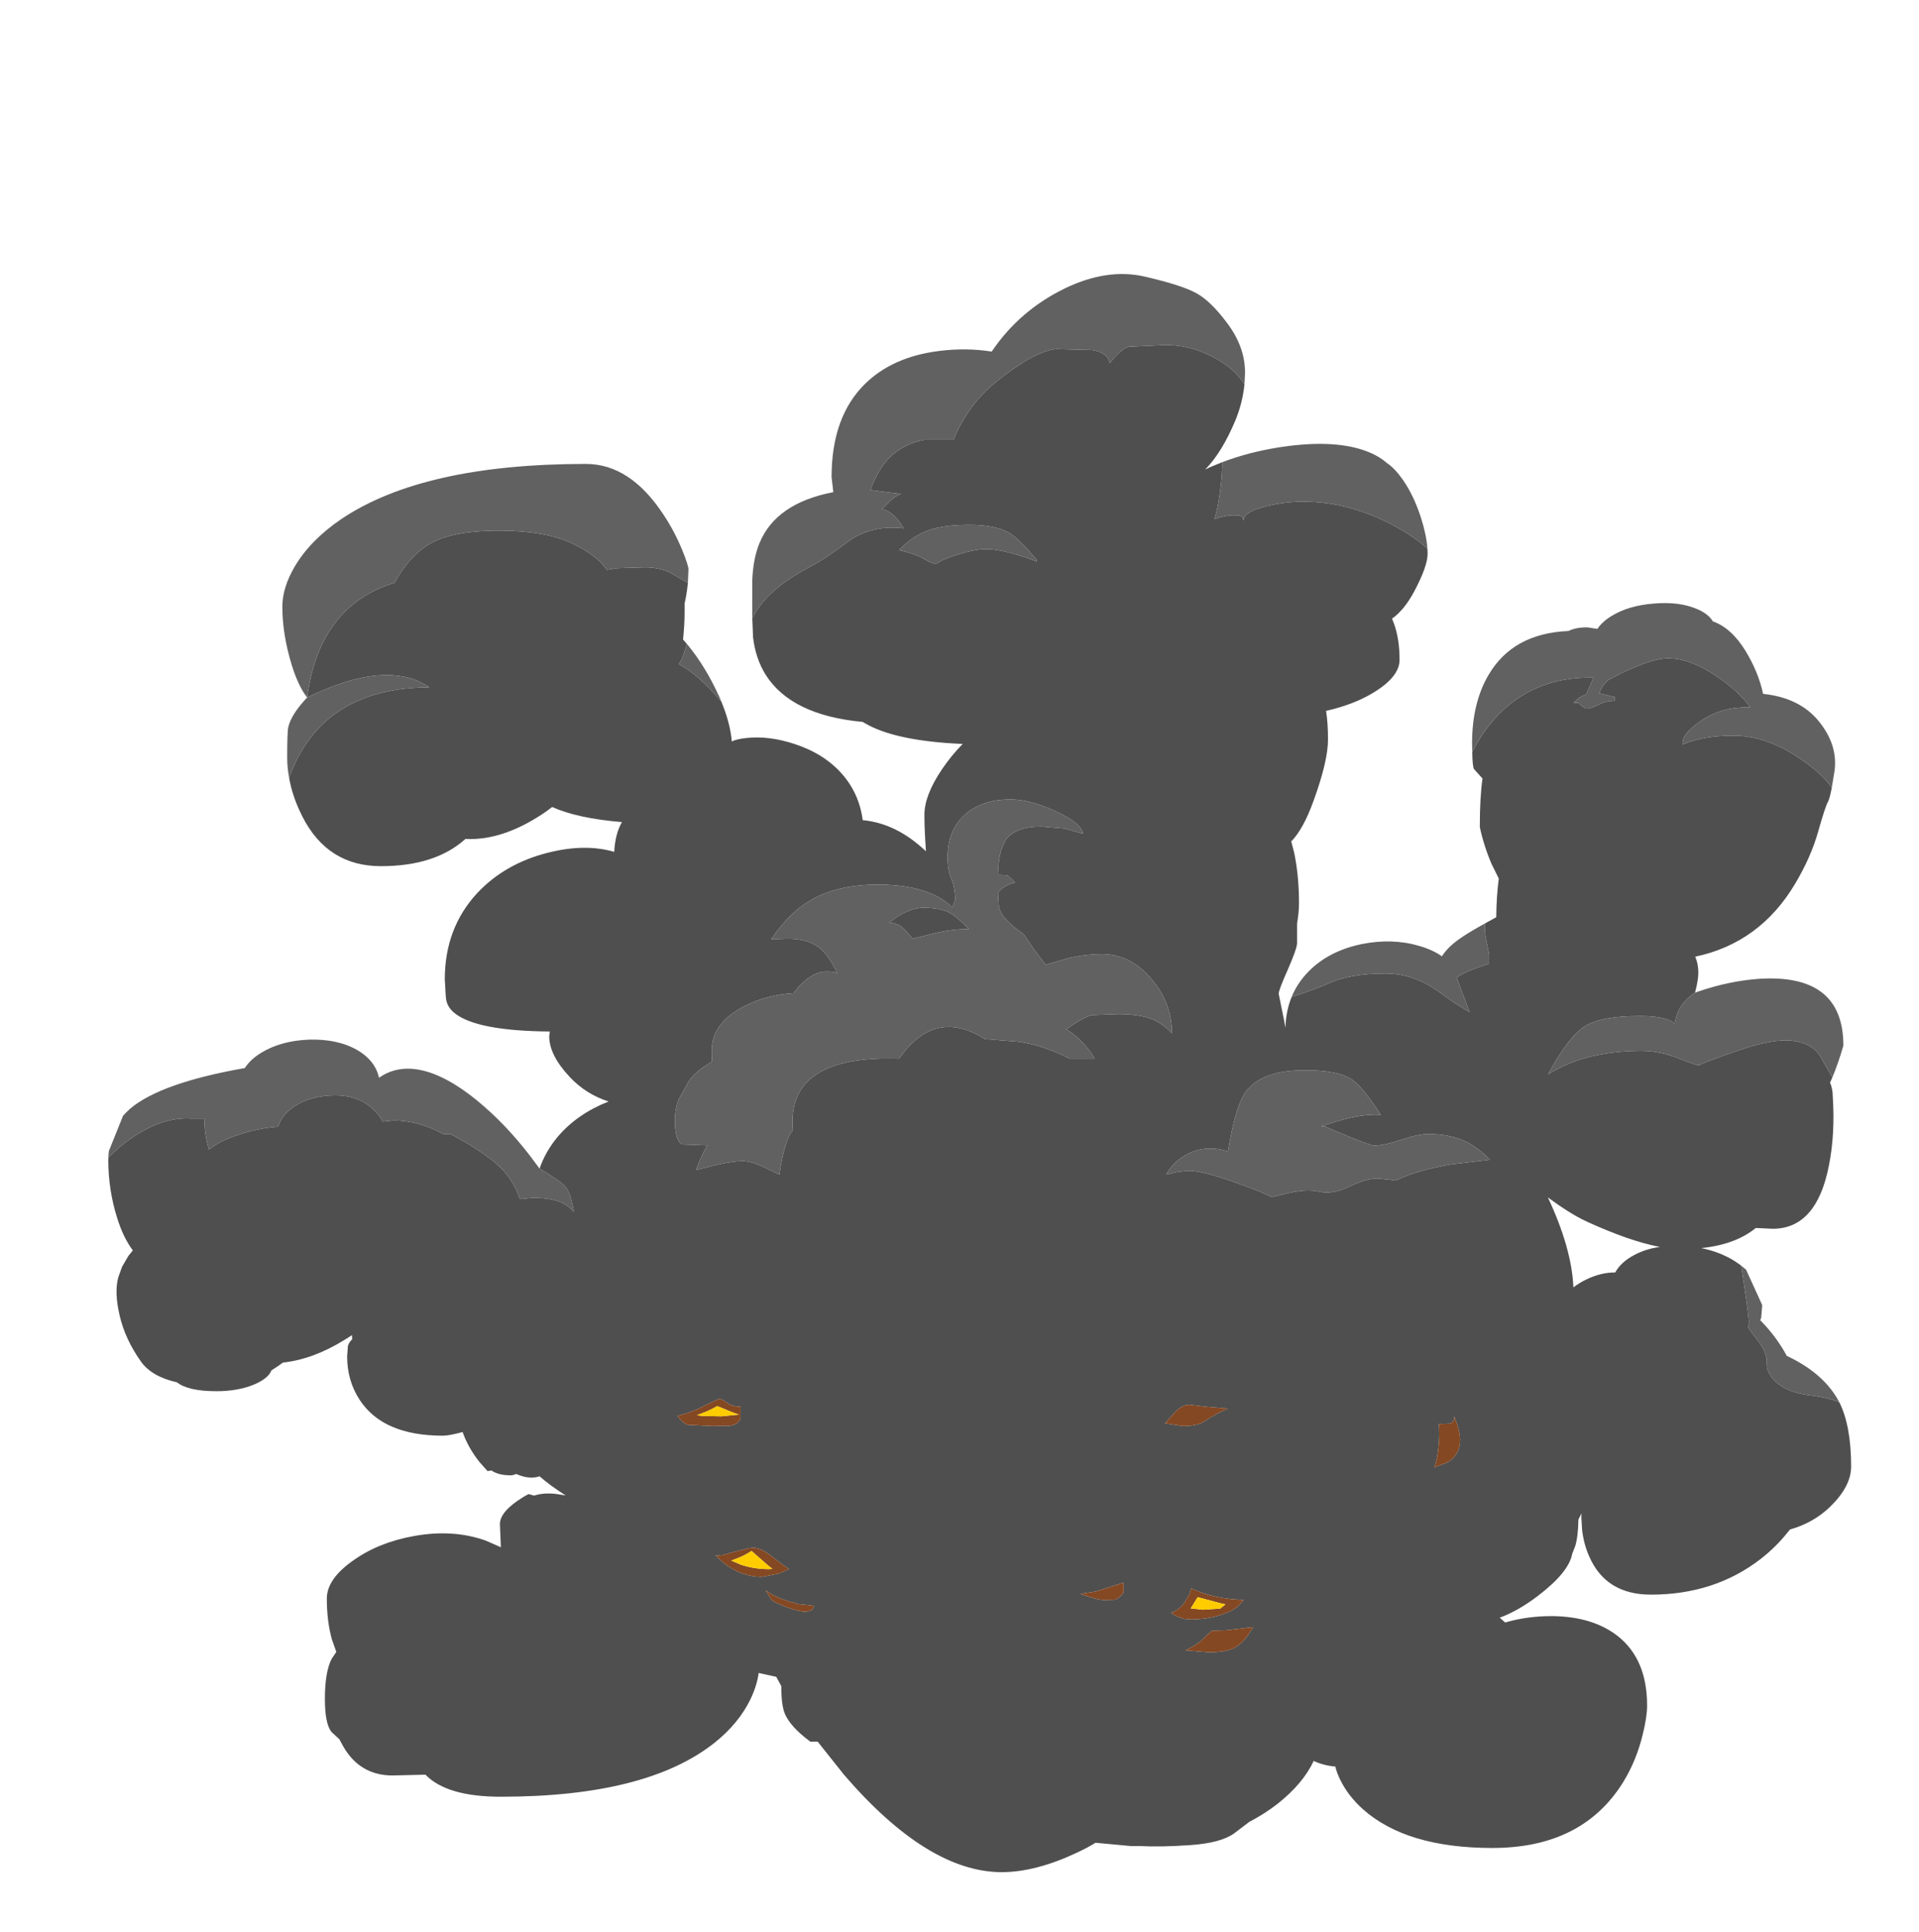 <?xml version="1.0" encoding="UTF-8" standalone="no"?>
<svg xmlns:ffdec="https://www.free-decompiler.com/flash" xmlns:xlink="http://www.w3.org/1999/xlink" ffdec:objectType="frame" height="499.45px" width="496.15px" xmlns="http://www.w3.org/2000/svg">
  <g transform="matrix(1.0, 0.0, 0.0, 1.0, 270.5, 376.7)">
    <use ffdec:characterId="162" height="413.2" transform="matrix(1.0, 0.0, 0.0, 1.0, -242.5, -305.85)" width="450.6" xlink:href="#shape0"/>
  </g>
  <defs>
    <g id="shape0" transform="matrix(1.0, 0.0, 0.0, 1.0, 242.5, 305.85)">
      <path d="M203.1 -173.05 Q202.55 -170.15 202.1 -169.35 201.4 -168.15 199.55 -161.6 197.7 -155.05 193.65 -148.25 184.55 -132.9 167.8 -129.35 168.6 -127.45 168.6 -125.25 168.6 -123.3 167.75 -120.05 163.15 -117.0 162.5 -112.0 160.5 -114.0 153.5 -114.0 143.45 -114.0 139.25 -111.35 135.05 -108.7 129.9 -99.2 L129.75 -98.95 Q135.55 -102.4 141.3 -103.65 147.3 -105.0 153.75 -105.0 158.7 -105.0 163.65 -103.0 168.55 -101.0 168.95 -101.35 169.3 -101.75 178.65 -105.0 187.95 -108.25 192.95 -107.6 197.95 -107.0 200.1 -103.65 L202.3 -99.75 203.25 -98.15 202.65 -96.8 Q203.35 -95.15 203.35 -93.25 204.0 -83.55 202.35 -75.3 199.15 -59.0 187.85 -59.0 L183.45 -59.2 Q178.2 -54.9 169.35 -54.0 174.85 -52.9 178.95 -50.0 L179.7 -49.45 180.95 -40.85 Q181.95 -34.1 181.5 -33.9 181.05 -33.75 183.75 -30.4 186.4 -27.05 186.3 -24.3 186.15 -21.55 189.0 -19.1 191.85 -16.7 197.05 -16.0 202.2 -15.35 205.05 -14.15 208.1 -8.05 208.1 2.5 208.1 7.6 202.65 12.9 198.35 17.05 192.3 18.75 L191.6 19.6 Q188.7 23.25 184.75 26.35 172.8 35.6 156.35 35.6 144.7 35.6 140.4 25.75 139.0 22.65 138.55 18.9 L138.35 15.6 138.4 14.6 137.6 16.15 Q137.5 20.75 136.75 23.1 L136.0 25.0 Q135.15 29.8 127.15 35.9 121.95 39.85 117.25 41.55 L118.65 42.8 Q124.45 41.1 131.0 41.15 141.35 41.3 147.75 46.3 155.35 52.3 155.35 64.25 155.35 67.15 154.25 71.65 152.6 78.5 149.15 84.1 138.6 101.1 115.35 101.1 93.15 101.1 81.9 91.1 78.1 87.7 76.05 83.55 75.05 81.5 74.75 80.05 71.75 79.8 69.15 78.6 66.4 84.45 59.85 89.65 56.45 92.3 52.5 94.35 L48.55 97.35 Q45.1 99.8 37.35 100.35 29.55 100.9 24.2 100.6 L21.85 100.6 12.75 99.75 Q10.65 101.05 7.85 102.35 -2.8 107.35 -11.5 107.35 -30.6 107.35 -52.3 82.15 L-59.1 73.6 -61.0 73.6 Q-66.15 69.8 -67.6 66.35 -68.5 64.15 -68.5 59.25 L-69.8 56.85 -74.35 55.85 Q-74.75 59.0 -76.45 62.6 -79.5 68.9 -85.7 73.85 -103.25 87.85 -141.0 87.85 -155.0 87.85 -160.5 82.15 L-169.0 82.35 Q-177.45 82.35 -181.75 74.85 L-182.75 73.0 -184.85 71.05 Q-186.5 68.85 -186.5 62.6 -186.5 55.55 -184.75 52.2 L-183.55 50.4 -184.7 47.15 Q-186.0 42.45 -186.0 36.6 -186.0 31.6 -179.3 26.85 -172.7 22.1 -163.5 20.45 -153.35 18.6 -144.85 21.65 L-141.0 23.35 -141.25 17.35 Q-141.25 14.1 -135.35 10.45 -134.55 9.95 -133.8 9.6 L-132.4 10.0 Q-130.05 9.2 -126.8 9.55 L-124.25 9.95 Q-128.35 7.35 -131.0 5.0 -133.65 5.9 -137.05 4.4 -137.8 4.75 -138.5 4.75 -141.6 4.75 -143.45 3.5 L-144.45 3.65 -146.5 1.35 Q-149.45 -2.35 -150.9 -6.45 -154.35 -5.5 -156.0 -5.5 -171.45 -5.5 -177.5 -14.75 -180.75 -19.7 -180.75 -26.0 L-180.55 -28.7 Q-180.25 -29.7 -179.45 -30.4 L-179.5 -31.5 Q-180.45 -30.85 -181.55 -30.2 -189.55 -25.25 -197.35 -24.4 -198.75 -23.35 -200.3 -22.4 -201.2 -20.25 -204.75 -18.75 -208.95 -17.0 -214.5 -17.0 -221.85 -17.0 -224.75 -19.3 -231.25 -20.75 -234.05 -24.65 -238.15 -30.45 -239.55 -36.5 -241.0 -42.6 -239.9 -46.5 L-238.95 -49.15 -237.3 -52.0 -236.15 -53.4 Q-238.6 -56.65 -240.2 -61.75 -242.5 -69.05 -242.5 -76.75 L-242.45 -77.5 -239.6 -80.1 Q-229.9 -88.1 -221.0 -87.5 L-217.55 -87.5 Q-217.85 -84.4 -216.5 -79.45 -213.8 -81.65 -209.15 -83.2 -203.9 -85.0 -198.6 -85.4 -197.35 -89.05 -193.5 -91.2 -189.4 -93.5 -183.75 -93.5 -178.15 -93.5 -174.45 -90.3 -172.55 -88.7 -171.55 -86.7 L-168.75 -87.0 Q-162.35 -87.0 -155.9 -83.5 L-154.0 -83.5 Q-143.5 -77.9 -139.75 -73.35 -137.45 -70.6 -136.05 -66.65 L-135.8 -66.7 -132.75 -67.0 Q-128.0 -67.0 -125.35 -65.8 -123.55 -65.0 -122.15 -63.4 -122.3 -64.8 -123.0 -67.2 -123.7 -69.6 -125.35 -70.85 -127.0 -72.15 -131.0 -74.55 -129.45 -79.05 -126.25 -82.85 -121.2 -88.75 -113.15 -91.9 -119.05 -93.8 -123.2 -98.25 -128.5 -103.9 -128.5 -108.75 L-128.35 -110.0 Q-147.15 -110.15 -152.9 -114.7 -154.8 -116.2 -155.15 -118.25 L-155.25 -119.1 -155.5 -123.5 Q-155.5 -136.7 -147.15 -145.75 -139.95 -153.45 -128.75 -156.25 -119.2 -158.65 -111.7 -156.45 -111.45 -161.1 -109.7 -164.15 -121.2 -165.1 -127.75 -168.05 -129.5 -166.65 -131.8 -165.25 -140.75 -159.75 -149.0 -159.75 L-150.15 -159.8 Q-157.95 -152.75 -172.0 -152.75 -185.8 -152.75 -192.3 -165.55 -194.9 -170.65 -195.75 -175.6 -187.4 -198.85 -159.5 -199.0 -170.45 -206.45 -191.1 -196.35 -187.9 -220.15 -168.5 -226.0 -164.0 -234.15 -157.8 -236.9 -151.65 -239.65 -140.45 -239.5 -129.25 -239.35 -122.7 -236.25 -116.15 -233.2 -113.6 -229.35 L-110.95 -229.8 -104.4 -230.0 Q-100.4 -230.15 -97.25 -228.65 L-92.65 -226.0 Q-92.9 -223.3 -93.5 -220.65 L-93.5 -218.5 Q-93.5 -215.15 -93.9 -211.35 L-92.9 -210.2 -93.45 -208.45 Q-94.35 -205.75 -95.0 -205.0 -91.4 -203.1 -87.05 -198.7 L-84.05 -195.4 -84.4 -196.25 Q-81.7 -190.05 -81.3 -185.0 -79.95 -185.65 -77.4 -185.9 -71.65 -186.5 -65.1 -184.35 -57.45 -181.85 -52.85 -176.65 -48.35 -171.55 -47.45 -164.65 -38.75 -163.85 -31.1 -156.6 -31.5 -162.3 -31.5 -166.0 -31.5 -171.1 -26.95 -177.8 -24.6 -181.3 -21.6 -184.35 -39.1 -185.1 -46.95 -189.75 L-47.45 -190.05 Q-65.9 -191.75 -72.55 -202.25 -75.15 -206.45 -75.8 -211.9 L-76.0 -216.85 Q-74.25 -220.4 -71.0 -223.4 -67.3 -226.9 -60.5 -230.5 -56.9 -232.35 -50.25 -237.4 -44.15 -241.05 -36.8 -240.1 L-38.2 -242.1 Q-40.45 -244.85 -42.5 -245.0 L-40.25 -247.25 Q-38.9 -248.6 -37.5 -249.0 L-41.7 -249.5 -45.5 -250.0 Q-43.5 -255.35 -40.45 -258.45 -36.85 -262.0 -31.5 -263.0 L-23.95 -263.0 Q-20.25 -272.3 -12.25 -278.55 -2.75 -286.0 2.6 -286.45 L11.95 -286.2 Q15.95 -285.5 16.4 -282.8 19.45 -286.6 21.3 -287.05 L30.85 -287.5 Q38.55 -287.5 45.5 -283.0 49.35 -280.5 51.25 -277.3 50.75 -272.45 48.9 -268.0 45.45 -259.75 41.1 -255.3 L42.55 -256.0 45.5 -257.2 Q45.5 -253.65 44.9 -249.35 44.3 -245.05 43.5 -242.5 46.5 -243.5 48.5 -243.5 L50.0 -243.4 Q50.9 -243.15 51.0 -242.0 50.9 -244.4 57.05 -245.85 61.85 -247.0 66.5 -247.0 78.6 -247.0 90.5 -240.45 95.25 -237.85 98.55 -234.85 L98.6 -233.5 Q98.6 -230.3 95.15 -223.8 92.55 -218.95 89.4 -216.75 L89.95 -215.35 Q91.35 -211.4 91.35 -206.1 91.35 -201.65 84.4 -197.5 79.4 -194.5 72.35 -192.9 72.85 -189.75 72.85 -185.5 72.85 -179.95 69.15 -169.75 66.5 -162.35 63.35 -159.15 L64.1 -156.25 Q65.35 -150.3 65.35 -143.1 65.35 -140.85 64.85 -137.9 L64.85 -132.85 Q64.85 -131.5 62.5 -126.1 60.1 -120.75 60.1 -119.75 L61.5 -112.85 61.85 -110.95 Q61.95 -115.3 63.45 -118.95 68.3 -120.4 73.65 -122.7 79.0 -125.0 87.75 -125.0 94.45 -125.0 100.6 -120.9 L105.7 -117.3 109.45 -115.0 106.1 -124.0 107.95 -125.05 Q110.25 -126.2 114.5 -127.5 L114.5 -130.0 113.7 -133.95 Q113.25 -136.25 113.45 -137.95 L116.35 -139.55 Q116.4 -145.0 117.0 -149.55 L115.15 -153.3 Q113.15 -157.95 112.1 -162.85 112.1 -170.7 112.8 -175.4 L110.6 -177.85 Q110.2 -178.5 110.15 -182.3 114.4 -190.6 120.9 -195.4 129.5 -201.75 141.5 -201.5 L139.6 -197.15 Q138.7 -196.85 137.9 -196.4 L136.3 -195.0 137.5 -195.0 138.55 -194.1 139.5 -193.5 Q140.95 -193.5 142.8 -194.5 144.6 -195.5 147.0 -195.5 L147.0 -196.5 142.95 -197.45 Q143.6 -199.15 144.8 -200.4 L145.35 -200.9 148.55 -202.55 Q156.7 -206.5 160.75 -206.5 167.25 -206.5 175.35 -200.4 180.0 -196.9 182.0 -193.8 174.75 -194.05 169.4 -190.4 164.0 -186.75 164.6 -184.25 L164.5 -184.2 Q169.85 -186.5 177.75 -186.5 186.85 -186.5 196.35 -179.55 201.05 -176.1 203.1 -173.05 M71.05 -85.5 L76.8 -87.25 Q81.65 -88.5 85.0 -88.5 L86.5 -88.45 Q81.8 -95.75 79.0 -97.6 75.35 -100.0 67.0 -100.0 55.8 -100.0 51.65 -94.5 48.9 -90.8 47.0 -79.0 41.7 -80.7 37.0 -78.55 33.0 -76.65 31.0 -73.0 L33.95 -73.7 36.75 -74.0 Q40.55 -74.0 49.65 -70.7 55.8 -68.5 58.3 -67.2 L63.4 -68.4 Q67.7 -69.3 70.85 -68.55 74.0 -67.85 78.4 -69.9 82.8 -72.0 85.5 -72.0 L88.7 -71.7 90.3 -71.45 Q96.0 -74.2 104.7 -75.65 L114.75 -76.85 Q111.85 -79.8 108.95 -81.3 104.65 -83.5 98.75 -83.5 96.25 -83.5 91.75 -82.0 87.3 -80.5 84.75 -80.5 84.1 -80.5 78.95 -82.55 73.95 -84.55 72.0 -85.5 L71.05 -85.5 M9.5 -161.15 Q9.1 -163.85 2.55 -166.9 -4.1 -170.0 -9.25 -170.0 -16.15 -170.0 -20.5 -166.5 -25.5 -162.5 -25.5 -155.0 -25.5 -151.6 -24.5 -149.4 -23.7 -147.65 -23.5 -144.2 L-24.1 -142.6 -24.25 -142.05 -25.65 -143.3 Q-27.4 -144.65 -29.7 -145.65 -35.3 -148.0 -43.5 -148.0 -54.3 -148.0 -61.4 -143.65 -66.65 -140.45 -71.1 -133.85 L-66.75 -134.0 Q-61.8 -134.0 -58.8 -131.75 -56.2 -129.75 -54.0 -125.0 -54.5 -125.5 -56.75 -125.5 -60.85 -125.5 -64.95 -120.45 L-65.35 -119.9 Q-72.4 -119.5 -78.2 -116.45 -86.5 -112.15 -86.5 -105.0 L-86.4 -102.25 -89.2 -100.4 Q-91.55 -98.6 -92.5 -97.0 L-94.95 -92.6 Q-96.0 -90.15 -96.0 -87.0 -96.0 -81.6 -94.05 -80.8 L-87.6 -80.55 Q-88.95 -78.45 -90.3 -74.8 L-90.5 -74.2 -85.3 -75.5 Q-81.1 -76.5 -78.5 -76.5 -76.5 -76.5 -73.45 -75.15 L-69.0 -73.0 Q-67.7 -81.9 -65.5 -84.5 -67.3 -103.95 -38.0 -103.0 -28.85 -116.25 -15.85 -108.05 L-7.1 -107.35 Q-0.4 -106.35 6.0 -103.0 L12.5 -103.0 Q11.25 -105.3 9.05 -107.5 7.0 -109.6 5.1 -110.55 9.7 -113.75 11.75 -114.25 L18.5 -114.5 Q23.7 -114.5 26.95 -113.35 30.1 -112.2 32.5 -109.5 32.5 -117.4 27.15 -123.65 21.7 -130.0 14.5 -130.0 10.2 -130.0 5.7 -128.95 L-0.15 -127.25 -3.5 -131.7 -5.8 -135.15 Q-10.95 -138.65 -12.0 -141.45 L-12.25 -142.25 -12.45 -145.5 -12.45 -146.0 -12.0 -146.45 Q-10.3 -148.1 -8.0 -148.5 L-10.0 -150.4 -12.0 -150.5 -12.45 -150.5 -12.5 -150.5 Q-12.4 -154.5 -11.6 -157.05 L-10.5 -159.5 Q-8.05 -163.0 -1.25 -163.0 L4.6 -162.5 9.5 -161.15 M37.0 -13.5 Q35.2 -13.5 33.35 -11.65 L30.7 -8.7 35.25 -8.0 Q38.95 -8.0 40.7 -9.1 44.3 -11.45 47.0 -12.5 L41.15 -13.0 37.0 -13.5 M139.55 -60.95 Q135.4 -62.9 129.7 -67.1 135.85 -54.0 136.3 -43.85 137.8 -45.0 139.55 -45.85 143.45 -47.75 147.1 -47.7 148.6 -50.4 152.0 -52.2 154.95 -53.8 158.65 -54.3 150.75 -55.8 139.55 -60.95 M105.5 -10.5 Q105.55 -9.0 104.3 -8.6 L101.5 -8.5 Q101.75 -6.05 101.45 -2.85 101.15 0.55 100.35 2.7 L103.7 1.4 Q107.0 -0.5 107.0 -4.5 107.0 -5.85 106.35 -8.1 L105.5 -10.5 M42.8 44.95 L39.7 47.85 Q38.45 48.8 36.0 50.0 L42.0 50.5 Q46.6 50.5 48.85 49.25 51.15 48.0 53.5 44.0 L46.75 44.8 42.8 44.95 M45.1 40.85 Q47.95 39.95 49.65 38.55 L51.0 37.0 47.75 36.75 Q43.35 36.25 39.8 34.95 L37.5 34.0 37.0 35.55 35.65 37.8 35.05 38.5 Q33.75 39.8 32.3 40.3 L33.2 40.9 Q34.4 41.55 35.6 41.85 L37.25 42.0 Q41.5 42.0 45.1 40.85 M20.0 35.0 L20.0 32.5 12.8 34.8 8.85 35.4 10.45 35.95 Q13.65 37.0 15.0 37.0 L17.8 36.9 Q18.9 36.55 20.0 35.0 M-29.45 -135.25 L-34.5 -134.0 -36.3 -136.0 Q-37.9 -138.0 -40.65 -138.15 L-38.1 -139.95 Q-34.55 -142.0 -31.75 -142.0 -27.55 -142.0 -25.2 -140.8 -23.2 -139.8 -20.0 -136.5 -24.6 -136.5 -29.45 -135.25 M-7.35 -233.2 Q-4.15 -232.25 -2.5 -231.5 L-2.5 -232.0 Q-6.95 -237.3 -9.3 -238.75 -12.95 -241.0 -19.75 -241.0 -26.3 -241.0 -30.1 -239.7 -34.4 -238.3 -38.05 -234.45 -33.45 -233.4 -31.1 -231.9 -28.75 -230.45 -27.85 -231.25 -26.95 -232.1 -22.3 -233.5 -17.7 -234.9 -14.6 -234.7 -11.55 -234.5 -7.35 -233.2 M-84.5 -15.0 Q-84.75 -15.0 -86.85 -14.0 L-89.85 -12.5 -92.45 -11.45 -95.35 -10.6 -94.35 -9.4 Q-93.5 -8.6 -92.65 -8.3 L-86.25 -8.0 -81.65 -8.1 Q-79.6 -8.45 -79.0 -10.0 L-79.0 -13.0 Q-81.15 -13.0 -82.5 -14.0 L-83.1 -14.4 Q-83.95 -15.0 -84.5 -15.0 M-75.5 23.5 L-76.95 23.6 -80.55 24.5 -83.6 25.35 -85.0 25.5 -85.5 25.5 -83.4 27.4 Q-78.85 31.0 -73.5 31.0 L-69.15 30.15 -66.5 29.0 -68.1 27.9 -70.9 25.75 Q-73.45 23.75 -75.1 23.55 L-75.5 23.5 M-71.35 36.45 L-71.05 36.95 Q-69.95 37.75 -67.2 38.8 -63.85 40.0 -62.25 40.0 L-61.3 39.85 -61.1 39.75 -60.5 39.5 -60.25 39.0 -60.0 38.5 -64.05 38.05 -66.75 37.3 Q-70.4 36.1 -72.5 34.5 L-71.35 36.45" fill="#4f4f4f" fill-rule="evenodd" stroke="none"/>
      <path d="M110.15 -182.3 L110.1 -184.5 Q110.1 -194.9 114.3 -202.1 120.6 -212.95 135.0 -213.55 136.9 -214.5 139.85 -214.5 L142.5 -214.1 Q143.75 -215.95 146.1 -217.4 150.55 -220.15 157.1 -220.65 163.55 -221.2 168.1 -219.3 171.15 -218.05 172.35 -216.05 177.15 -214.35 180.8 -208.4 184.1 -203.0 185.35 -197.3 194.85 -196.3 199.8 -190.15 204.75 -184.0 203.8 -177.3 L203.1 -173.05 Q201.05 -176.1 196.35 -179.55 186.85 -186.5 177.75 -186.5 169.85 -186.5 164.5 -184.2 L164.6 -184.25 Q164.0 -186.75 169.4 -190.4 174.75 -194.05 182.0 -193.8 180.0 -196.9 175.35 -200.4 167.25 -206.5 160.75 -206.5 156.7 -206.5 148.55 -202.55 L145.35 -200.9 144.8 -200.4 Q143.6 -199.15 142.95 -197.45 L147.0 -196.5 147.0 -195.5 Q144.6 -195.5 142.8 -194.5 140.95 -193.5 139.5 -193.5 L138.55 -194.1 137.5 -195.0 136.3 -195.0 137.9 -196.4 Q138.7 -196.85 139.6 -197.15 L141.5 -201.5 Q129.5 -201.75 120.9 -195.4 114.4 -190.6 110.15 -182.3 M167.75 -120.05 L168.75 -120.4 Q176.6 -123.05 184.0 -123.6 206.1 -125.15 206.1 -106.35 204.7 -101.55 203.25 -98.15 L202.3 -99.75 200.1 -103.65 Q197.95 -107.0 192.95 -107.6 187.95 -108.25 178.65 -105.0 169.3 -101.75 168.95 -101.35 168.55 -101.0 163.65 -103.0 158.7 -105.0 153.75 -105.0 147.3 -105.0 141.3 -103.65 135.55 -102.4 129.75 -98.95 L129.9 -99.2 Q135.05 -108.7 139.25 -111.35 143.45 -114.0 153.5 -114.0 160.5 -114.0 162.5 -112.0 163.15 -117.0 167.75 -120.05 M179.7 -49.45 L180.95 -48.4 185.1 -39.3 185.1 -39.0 184.85 -36.0 184.6 -35.35 Q188.2 -31.75 190.85 -27.25 L191.45 -26.15 Q200.45 -21.9 204.4 -15.3 L205.05 -14.15 Q202.2 -15.35 197.05 -16.0 191.85 -16.7 189.0 -19.1 186.15 -21.55 186.3 -24.3 186.4 -27.05 183.75 -30.4 181.05 -33.75 181.5 -33.9 181.95 -34.1 180.95 -40.85 L179.7 -49.45 M-242.45 -77.5 L-242.5 -77.5 -242.35 -79.1 -238.7 -88.2 -238.0 -88.95 -236.85 -90.05 Q-228.9 -96.75 -207.2 -100.55 -205.8 -102.75 -203.05 -104.45 -197.85 -107.65 -190.5 -107.9 -183.05 -108.1 -177.95 -105.1 -173.5 -102.45 -172.5 -98.05 -168.75 -100.7 -163.9 -100.35 -156.45 -99.75 -147.15 -92.15 -139.8 -86.15 -133.3 -77.65 L-131.0 -74.55 Q-127.0 -72.15 -125.35 -70.85 -123.7 -69.6 -123.0 -67.2 -122.3 -64.8 -122.15 -63.4 -123.55 -65.0 -125.35 -65.8 -128.0 -67.0 -132.75 -67.0 L-135.8 -66.7 -136.05 -66.65 Q-137.45 -70.6 -139.75 -73.35 -143.5 -77.9 -154.0 -83.5 L-155.9 -83.5 Q-162.35 -87.0 -168.75 -87.0 L-171.55 -86.7 Q-172.55 -88.7 -174.45 -90.3 -178.15 -93.5 -183.75 -93.5 -189.4 -93.5 -193.5 -91.2 -197.35 -89.05 -198.6 -85.4 -203.9 -85.0 -209.15 -83.2 -213.8 -81.65 -216.5 -79.45 -217.85 -84.4 -217.55 -87.5 L-221.0 -87.5 Q-229.9 -88.1 -239.6 -80.1 L-242.45 -77.5 M-195.75 -175.6 Q-196.25 -178.25 -196.25 -180.85 -196.25 -187.6 -195.95 -188.75 -195.2 -192.0 -191.1 -196.35 -193.4 -199.35 -195.05 -204.7 -197.5 -212.6 -197.5 -219.85 -197.5 -224.8 -194.25 -230.3 -190.2 -237.1 -182.25 -242.5 -161.05 -256.75 -119.0 -256.75 -107.6 -256.75 -99.0 -243.7 -96.15 -239.45 -94.1 -234.45 -92.5 -230.5 -92.5 -229.5 L-92.65 -226.0 -97.25 -228.65 Q-100.4 -230.15 -104.4 -230.0 L-110.95 -229.8 -113.6 -229.35 Q-116.15 -233.2 -122.7 -236.25 -129.25 -239.35 -140.45 -239.5 -151.65 -239.65 -157.8 -236.9 -164.0 -234.15 -168.5 -226.0 -187.9 -220.15 -191.1 -196.35 -170.45 -206.45 -159.5 -199.0 -187.4 -198.85 -195.75 -175.6 M-92.9 -210.2 L-92.6 -209.85 Q-88.0 -204.15 -84.8 -197.1 L-84.7 -196.95 -84.4 -196.25 -84.05 -195.4 -87.05 -198.7 Q-91.4 -203.1 -95.0 -205.0 -94.35 -205.75 -93.45 -208.45 L-92.9 -210.2 M-76.0 -216.85 L-76.0 -218.35 -76.0 -226.85 Q-75.75 -232.35 -74.15 -236.25 -69.9 -246.6 -55.05 -249.45 L-55.5 -253.35 Q-55.5 -268.95 -46.85 -277.45 -39.7 -284.45 -27.75 -285.95 -20.8 -286.85 -14.1 -285.8 -6.9 -296.45 4.85 -302.15 15.75 -307.4 25.4 -305.2 35.0 -303.0 38.8 -300.9 42.6 -298.85 47.05 -292.8 51.45 -286.75 51.4 -280.25 L51.25 -277.3 Q49.35 -280.5 45.5 -283.0 38.55 -287.5 30.85 -287.5 L21.3 -287.05 Q19.45 -286.6 16.4 -282.8 15.95 -285.5 11.95 -286.2 L2.6 -286.45 Q-2.75 -286.0 -12.25 -278.55 -20.25 -272.3 -23.95 -263.0 L-31.5 -263.0 Q-36.85 -262.0 -40.45 -258.45 -43.5 -255.35 -45.5 -250.0 L-41.7 -249.5 -37.5 -249.0 Q-38.9 -248.6 -40.25 -247.25 L-42.5 -245.0 Q-40.45 -244.85 -38.2 -242.1 L-36.8 -240.1 Q-44.15 -241.05 -50.25 -237.4 -56.9 -232.35 -60.5 -230.5 -67.3 -226.9 -71.0 -223.4 -74.25 -220.4 -76.0 -216.85 M45.5 -257.2 Q52.2 -259.75 59.95 -261.0 L60.6 -261.1 60.95 -261.15 61.3 -261.2 62.4 -261.35 62.75 -261.4 Q75.15 -262.95 82.9 -260.0 85.95 -258.85 88.05 -257.0 90.1 -255.65 92.2 -252.65 95.0 -248.65 96.85 -242.95 98.3 -238.45 98.55 -234.85 95.25 -237.85 90.5 -240.45 78.6 -247.0 66.5 -247.0 61.85 -247.0 57.05 -245.85 50.9 -244.4 51.0 -242.0 50.9 -243.15 50.0 -243.4 L48.5 -243.5 Q46.5 -243.5 43.5 -242.5 44.3 -245.05 44.9 -249.35 45.5 -253.65 45.5 -257.2 M63.45 -118.95 Q64.95 -122.6 67.85 -125.55 73.1 -130.85 81.55 -132.6 89.5 -134.2 96.55 -132.1 99.95 -131.1 102.3 -129.45 103.75 -131.75 106.7 -133.85 108.9 -135.45 113.45 -137.95 113.25 -136.25 113.7 -133.95 L114.5 -130.0 114.5 -127.5 Q110.25 -126.2 107.95 -125.05 L106.1 -124.0 109.45 -115.0 105.7 -117.3 100.6 -120.9 Q94.45 -125.0 87.75 -125.0 79.0 -125.0 73.65 -122.7 68.3 -120.4 63.45 -118.95 M9.5 -161.15 L4.6 -162.5 -1.25 -163.0 Q-8.05 -163.0 -10.5 -159.5 L-11.6 -157.05 Q-12.4 -154.5 -12.5 -150.5 L-12.45 -150.5 -12.0 -150.5 -10.0 -150.4 -8.0 -148.5 Q-10.3 -148.1 -12.0 -146.45 L-12.45 -146.0 -12.45 -145.5 -12.25 -142.25 -12.0 -141.45 Q-10.95 -138.65 -5.8 -135.15 L-3.5 -131.7 -0.15 -127.25 5.7 -128.95 Q10.2 -130.0 14.5 -130.0 21.7 -130.0 27.15 -123.65 32.5 -117.4 32.5 -109.5 30.1 -112.2 26.95 -113.35 23.7 -114.5 18.5 -114.5 L11.75 -114.25 Q9.7 -113.75 5.1 -110.55 7.0 -109.6 9.05 -107.5 11.25 -105.3 12.5 -103.0 L6.0 -103.0 Q-0.4 -106.35 -7.1 -107.35 L-15.85 -108.05 Q-28.85 -116.25 -38.0 -103.0 -67.3 -103.95 -65.5 -84.5 -67.7 -81.9 -69.0 -73.0 L-73.45 -75.15 Q-76.5 -76.5 -78.5 -76.5 -81.1 -76.5 -85.3 -75.5 L-90.5 -74.2 -90.3 -74.8 Q-88.95 -78.45 -87.6 -80.55 L-94.05 -80.8 Q-96.0 -81.6 -96.0 -87.0 -96.0 -90.15 -94.95 -92.6 L-92.5 -97.0 Q-91.55 -98.6 -89.2 -100.4 L-86.4 -102.25 -86.5 -105.0 Q-86.5 -112.15 -78.2 -116.45 -72.4 -119.5 -65.35 -119.9 L-64.95 -120.45 Q-60.85 -125.5 -56.75 -125.5 -54.5 -125.5 -54.0 -125.0 -56.2 -129.75 -58.8 -131.75 -61.8 -134.0 -66.75 -134.0 L-71.1 -133.85 Q-66.65 -140.45 -61.4 -143.65 -54.3 -148.0 -43.5 -148.0 -35.3 -148.0 -29.7 -145.65 -27.4 -144.65 -25.65 -143.3 L-24.25 -142.05 -24.1 -142.6 -23.5 -144.2 Q-23.7 -147.65 -24.5 -149.4 -25.5 -151.6 -25.5 -155.0 -25.5 -162.5 -20.5 -166.5 -16.15 -170.0 -9.25 -170.0 -4.1 -170.0 2.55 -166.9 9.1 -163.85 9.5 -161.15 M71.05 -85.5 L72.0 -85.5 Q73.95 -84.55 78.95 -82.55 84.1 -80.5 84.75 -80.5 87.3 -80.5 91.75 -82.0 96.25 -83.5 98.75 -83.5 104.65 -83.5 108.95 -81.3 111.85 -79.8 114.75 -76.85 L104.7 -75.65 Q96.0 -74.2 90.3 -71.45 L88.7 -71.7 85.5 -72.0 Q82.8 -72.0 78.4 -69.9 74.0 -67.85 70.85 -68.55 67.7 -69.3 63.4 -68.4 L58.3 -67.2 Q55.8 -68.5 49.65 -70.7 40.55 -74.0 36.75 -74.0 L33.95 -73.7 31.0 -73.0 Q33.0 -76.65 37.0 -78.55 41.7 -80.7 47.0 -79.0 48.9 -90.8 51.65 -94.5 55.8 -100.0 67.0 -100.0 75.35 -100.0 79.0 -97.6 81.8 -95.75 86.5 -88.45 L85.0 -88.5 Q81.65 -88.5 76.8 -87.25 L71.05 -85.5 M-7.35 -233.2 Q-11.55 -234.5 -14.6 -234.7 -17.7 -234.9 -22.3 -233.5 -26.95 -232.1 -27.85 -231.25 -28.75 -230.45 -31.1 -231.9 -33.45 -233.4 -38.05 -234.45 -34.4 -238.3 -30.1 -239.7 -26.3 -241.0 -19.75 -241.0 -12.95 -241.0 -9.3 -238.75 -6.95 -237.3 -2.5 -232.0 L-2.5 -231.5 Q-4.15 -232.25 -7.35 -233.2 M-29.45 -135.25 Q-24.6 -136.5 -20.0 -136.5 -23.2 -139.8 -25.2 -140.8 -27.55 -142.0 -31.75 -142.0 -34.55 -142.0 -38.1 -139.95 L-40.65 -138.15 Q-37.9 -138.0 -36.3 -136.0 L-34.5 -134.0 -29.45 -135.25" fill="#616161" fill-rule="evenodd" stroke="none"/>
      <path d="M37.0 -13.5 L41.15 -13.0 47.0 -12.5 Q44.3 -11.45 40.7 -9.1 38.95 -8.0 35.25 -8.0 L30.7 -8.7 33.35 -11.65 Q35.2 -13.5 37.0 -13.5 M105.5 -10.5 L106.35 -8.1 Q107.0 -5.85 107.0 -4.5 107.0 -0.5 103.7 1.4 L100.35 2.7 Q101.15 0.55 101.45 -2.85 101.75 -6.05 101.5 -8.5 L104.3 -8.6 Q105.55 -9.0 105.5 -10.5 M42.8 44.95 L46.75 44.8 53.5 44.0 Q51.15 48.0 48.85 49.25 46.6 50.5 42.0 50.5 L36.0 50.0 Q38.45 48.8 39.7 47.85 L42.8 44.95 M45.1 40.85 Q41.5 42.0 37.25 42.0 L35.6 41.85 Q34.4 41.55 33.2 40.9 L32.3 40.3 Q33.75 39.8 35.05 38.5 L35.65 37.8 37.0 35.55 37.5 34.0 39.8 34.95 Q43.35 36.25 47.75 36.75 L51.0 37.0 49.65 38.55 Q47.95 39.95 45.1 40.85 M40.5 39.5 L45.0 39.2 46.35 38.1 45.15 37.85 39.15 36.25 37.8 38.45 37.35 39.15 40.5 39.5 M20.0 35.0 Q18.9 36.55 17.8 36.9 L15.0 37.0 Q13.65 37.0 10.45 35.95 L8.85 35.4 12.8 34.8 20.0 32.5 20.0 35.0 M-84.5 -15.0 Q-83.95 -15.0 -83.1 -14.4 L-82.5 -14.0 Q-81.15 -13.0 -79.0 -13.0 L-79.0 -10.0 Q-79.6 -8.45 -81.65 -8.1 L-86.25 -8.0 -92.65 -8.3 Q-93.5 -8.6 -94.35 -9.4 L-95.35 -10.6 -92.45 -11.45 -89.85 -12.5 -86.85 -14.0 Q-84.75 -15.0 -84.5 -15.0 M-84.0 -10.5 L-79.45 -10.95 -81.15 -11.55 -85.05 -13.15 Q-86.3 -12.45 -87.6 -11.85 L-90.3 -10.8 -89.05 -10.6 -84.0 -10.5 M-71.35 36.45 L-72.5 34.5 Q-70.4 36.1 -66.75 37.3 L-64.05 38.05 -60.0 38.5 -60.25 39.0 -60.5 39.5 -61.1 39.75 -61.3 39.85 -62.25 40.0 Q-63.85 40.0 -67.2 38.8 -69.95 37.75 -71.05 36.95 L-71.35 36.45 M-75.5 23.5 L-75.1 23.55 Q-73.45 23.75 -70.9 25.75 L-68.1 27.9 -66.5 29.0 -69.15 30.15 -73.5 31.0 Q-78.85 31.0 -83.4 27.4 L-85.5 25.5 -85.0 25.5 -83.6 25.35 -80.55 24.5 -76.95 23.6 -75.5 23.5 M-71.75 29.0 L-70.8 28.95 -72.2 27.8 -76.2 24.3 Q-77.55 25.2 -79.0 25.85 L-81.45 26.8 -78.85 27.9 Q-75.45 29.0 -71.75 29.0" fill="#844823" fill-rule="evenodd" stroke="none"/>
      <path d="M40.5 39.5 L37.35 39.15 37.8 38.45 39.15 36.25 45.15 37.85 46.35 38.1 45.0 39.2 40.5 39.5 M-84.0 -10.5 L-89.05 -10.6 -90.3 -10.8 -87.6 -11.85 Q-86.3 -12.45 -85.05 -13.15 L-81.15 -11.55 -79.45 -10.95 -84.0 -10.5 M-71.75 29.0 Q-75.45 29.0 -78.85 27.9 L-81.45 26.8 -79.0 25.85 Q-77.55 25.2 -76.2 24.3 L-72.2 27.8 -70.8 28.95 -71.75 29.0" fill="#ffcc00" fill-rule="evenodd" stroke="none"/>
    </g>
  </defs>
</svg>
